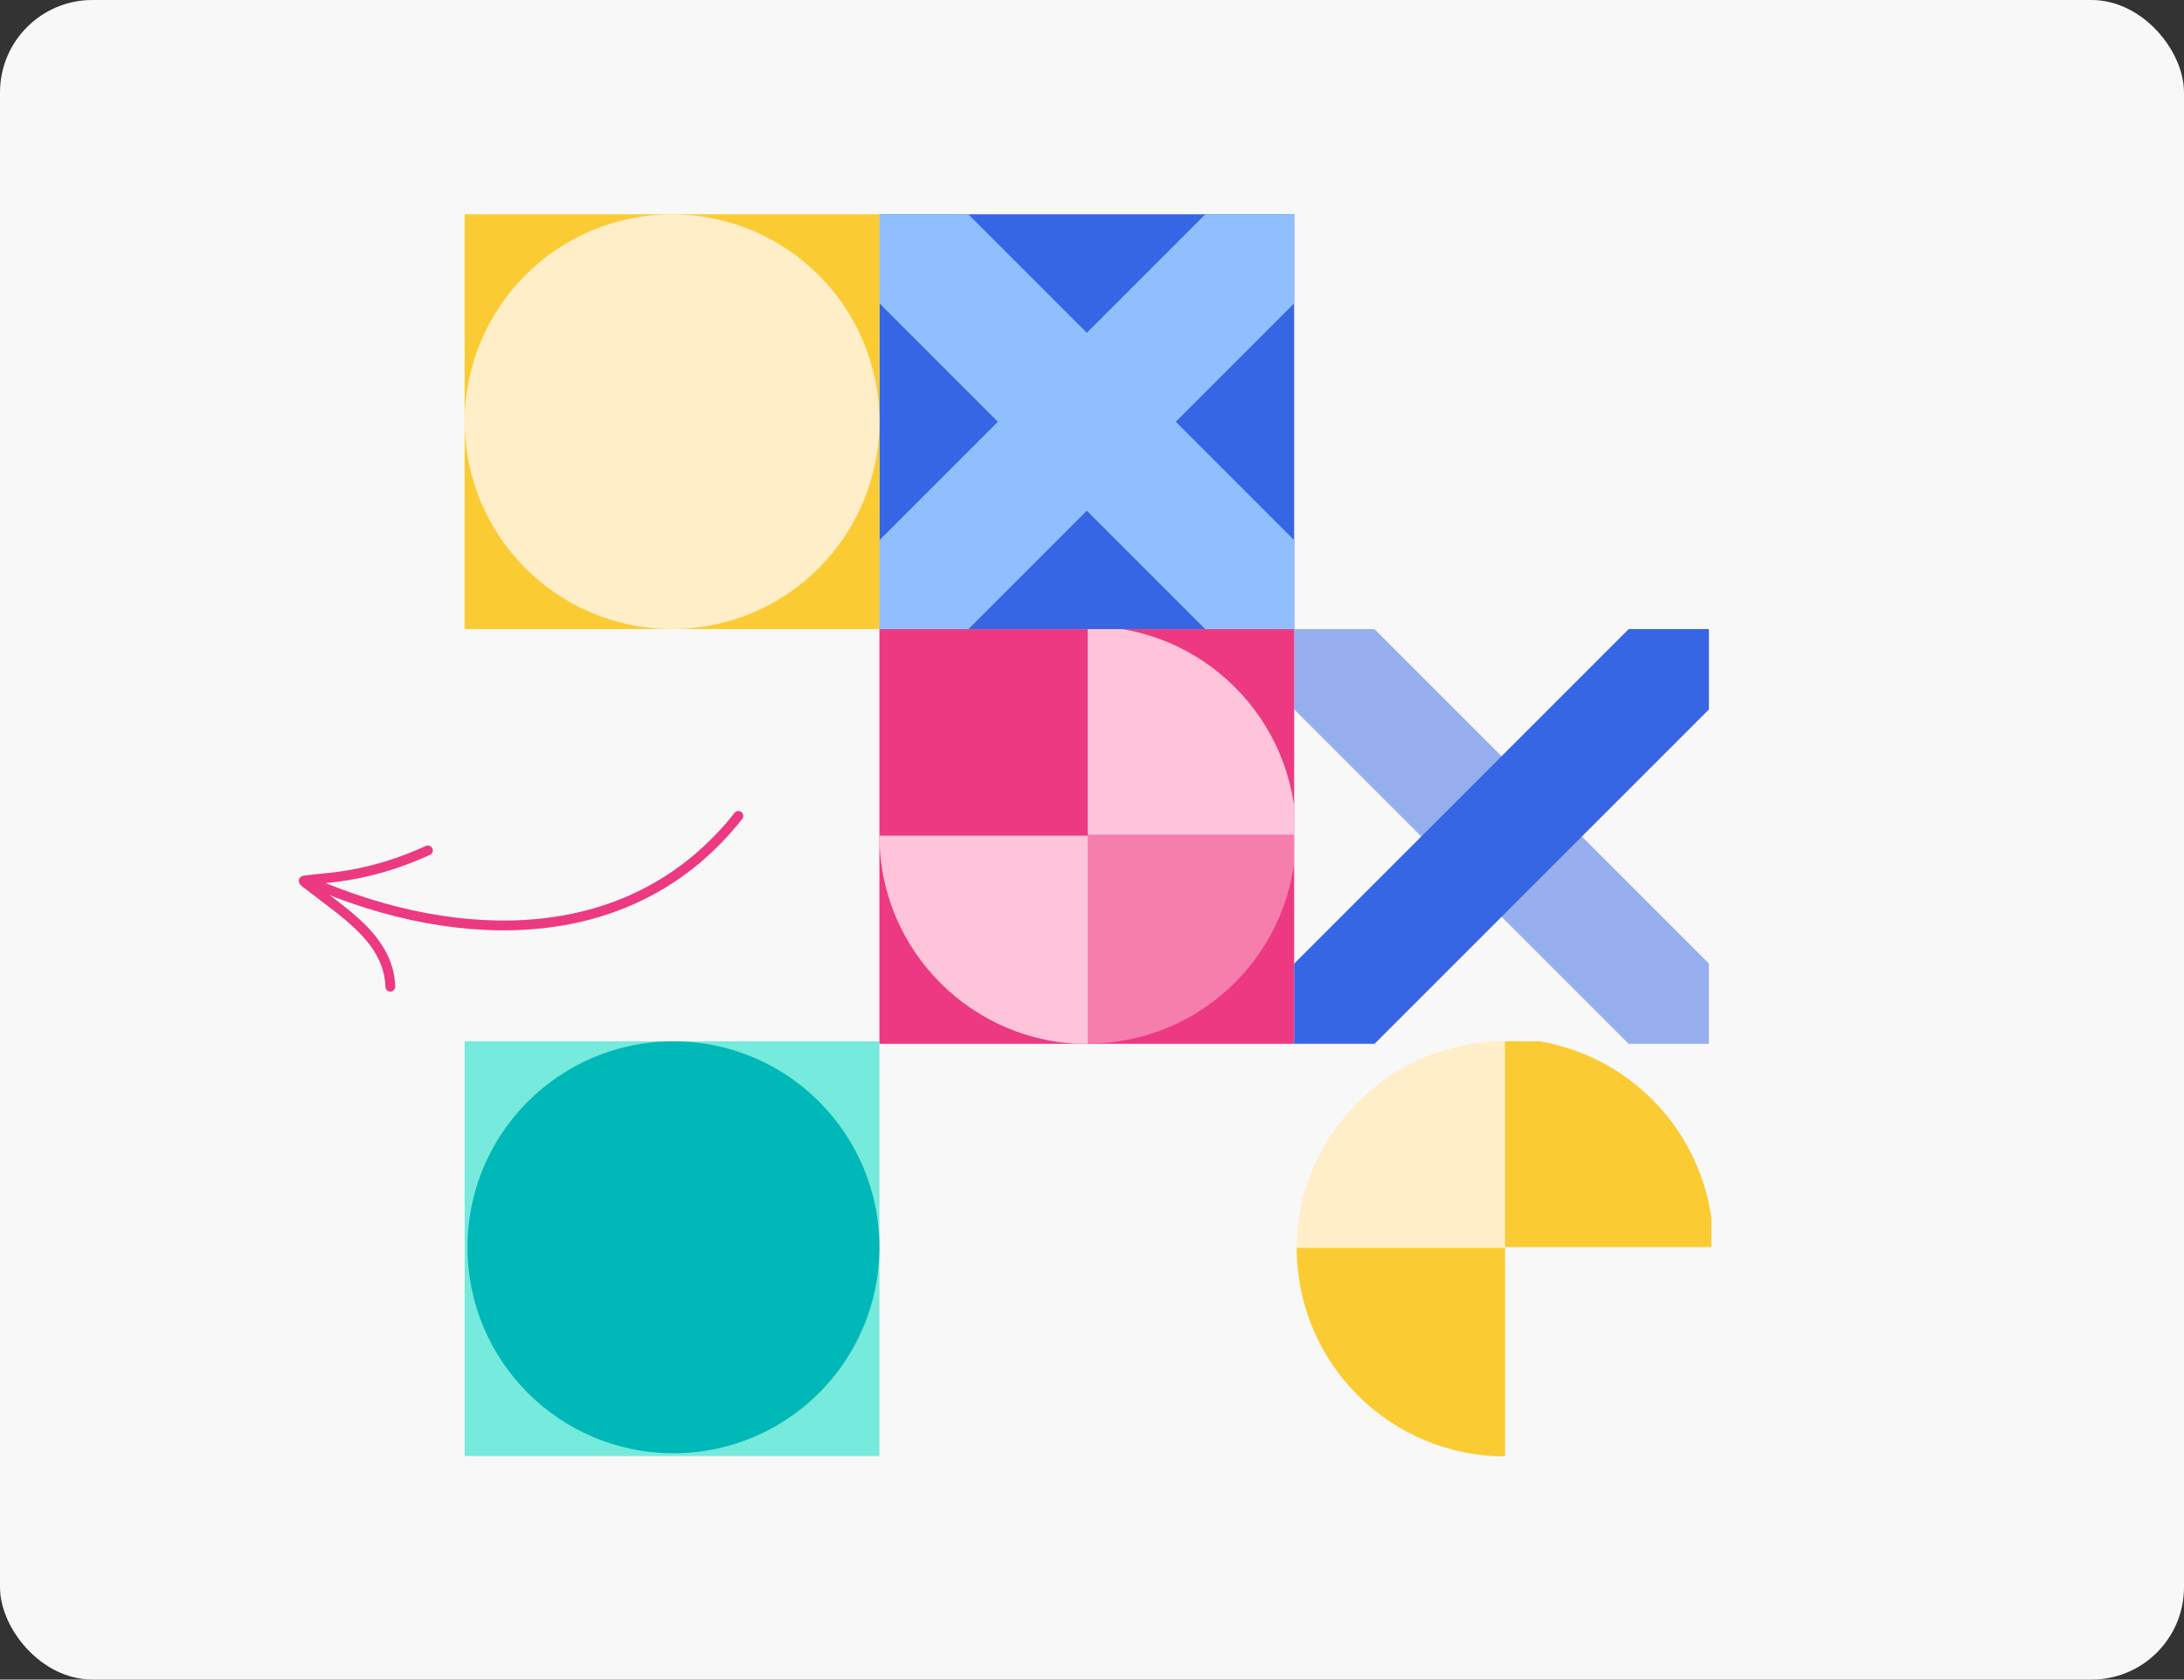 <svg width="342" height="263" viewBox="0 0 342 263" fill="none" xmlns="http://www.w3.org/2000/svg">
<rect x="0" y="0" width="342" height="263" fill="#333333" stroke="none"/>
<g clip-path="url(#clip0_784_18189)">
<rect width="342" height="263" rx="14.471" fill="#F8F8F8"/>
<g clip-path="url(#clip1_784_18189)">
<path d="M235.678 163.052L235.678 195.713L203.053 195.713C203.053 177.672 217.657 163.052 235.678 163.052Z" fill="#FFEEC7"/>
<path d="M235.678 228.041C217.658 228.041 203.054 213.432 203.054 195.406H235.678V228.041Z" fill="#FBCB33"/>
<path d="M268.303 195.275H235.679V162.614C253.699 162.614 268.303 177.24 268.303 195.275Z" fill="#FBCB33"/>
</g>
<g clip-path="url(#clip2_784_18189)">
<rect width="64.947" height="64.947" transform="translate(137.71 98.502)" fill="#EC3981"/>
<path opacity="0.5" d="M170.332 163.411V130.749H202.956C202.956 148.79 188.352 163.411 170.332 163.411Z" fill="#FFC4D9"/>
<path d="M170.333 163.489C152.313 163.489 137.709 148.88 137.709 130.854H170.333V163.489Z" fill="#FFC4D9"/>
<path d="M202.957 130.723H170.333V98.061C188.353 98.061 202.957 112.688 202.957 130.723Z" fill="#FFC4D9"/>
</g>
<g clip-path="url(#clip3_784_18189)">
<rect width="64.947" height="64.947" transform="translate(137.709 33.555)" fill="#3666E4"/>
<rect x="116.645" y="26.421" width="19.7" height="131.753" transform="rotate(-45 116.645 26.421)" fill="#90BFFF"/>
<rect width="19.7" height="131.753" transform="matrix(-0.707 -0.707 -0.707 0.707 223.738 26.421)" fill="#90BFFF"/>
</g>
<g clip-path="url(#clip4_784_18189)">
<rect width="64.947" height="64.947" transform="translate(72.763 33.555)" fill="#FBCB33"/>
<circle cx="105.237" cy="66.029" r="32.463" transform="rotate(180 105.237 66.029)" fill="#FFEEC7"/>
</g>
<g clip-path="url(#clip5_784_18189)">
<rect opacity="0.5" x="186.814" y="95.232" width="17.778" height="118.899" transform="rotate(-45 186.814 95.232)" fill="#3666E4"/>
<rect width="17.778" height="118.899" transform="matrix(-0.707 -0.707 -0.707 0.707 283.46 95.232)" fill="#3666E4"/>
</g>
<g clip-path="url(#clip6_784_18189)">
<rect width="64.947" height="64.947" transform="translate(72.763 163.053)" fill="#76EADC"/>
<circle cx="105.456" cy="195.307" r="32.254" transform="rotate(180 105.456 195.307)" fill="#00B8B8"/>
</g>
</g>
<g clip-path="url(#clip7_784_18189)">
<path fill-rule="evenodd" clip-rule="evenodd" d="M115.023 127.289C98.627 148.041 71.936 147.309 49.261 137.556C48.872 137.389 48.418 137.568 48.252 137.958C48.085 138.348 48.264 138.801 48.654 138.968C71.963 148.996 99.374 149.575 116.23 128.241C116.493 127.909 116.436 127.426 116.102 127.162C115.771 126.899 115.287 126.956 115.023 127.289Z" fill="#EC3981"/>
<path fill-rule="evenodd" clip-rule="evenodd" d="M49.383 138.446C50.726 138.3 52.413 138.136 52.604 138.112C57.778 137.457 62.572 136.035 67.326 133.862C67.712 133.686 67.882 133.229 67.706 132.843C67.53 132.457 67.072 132.287 66.686 132.463C62.078 134.571 57.428 135.952 52.41 136.587C52.117 136.624 48.324 136.99 47.563 137.121C47.25 137.174 47.09 137.301 47.055 137.334C46.862 137.505 46.808 137.696 46.795 137.85C46.782 138.023 46.831 138.316 47.088 138.599C47.359 138.894 48.068 139.366 48.237 139.5C50.785 141.522 53.806 143.557 56.212 146.004C58.507 148.337 60.246 151.047 60.354 154.53C60.367 154.954 60.723 155.287 61.147 155.275C61.571 155.262 61.905 154.906 61.892 154.482C61.77 150.588 59.874 147.533 57.309 144.926C54.917 142.494 51.937 140.455 49.383 138.446Z" fill="#EC3981"/>
</g>
<defs>
<clipPath id="clip0_784_18189">
<rect width="342" height="263" fill="white"/>
</clipPath>
<clipPath id="clip1_784_18189">
<rect width="64.947" height="64.947" fill="white" transform="translate(203.053 163.053)"/>
</clipPath>
<clipPath id="clip2_784_18189">
<rect width="64.947" height="64.947" fill="white" transform="translate(137.71 98.502)"/>
</clipPath>
<clipPath id="clip3_784_18189">
<rect width="64.947" height="64.947" fill="white" transform="translate(137.709 33.555)"/>
</clipPath>
<clipPath id="clip4_784_18189">
<rect width="64.947" height="64.947" fill="white" transform="translate(72.763 33.555)"/>
</clipPath>
<clipPath id="clip5_784_18189">
<rect width="64.947" height="64.947" fill="white" transform="translate(202.656 98.502)"/>
</clipPath>
<clipPath id="clip6_784_18189">
<rect width="64.947" height="64.947" fill="white" transform="translate(72.763 163.053)"/>
</clipPath>
<clipPath id="clip7_784_18189">
<rect width="55.658" height="55.658" fill="white" transform="translate(69.588 98.165) rotate(30)"/>
</clipPath>
</defs>
</svg>
